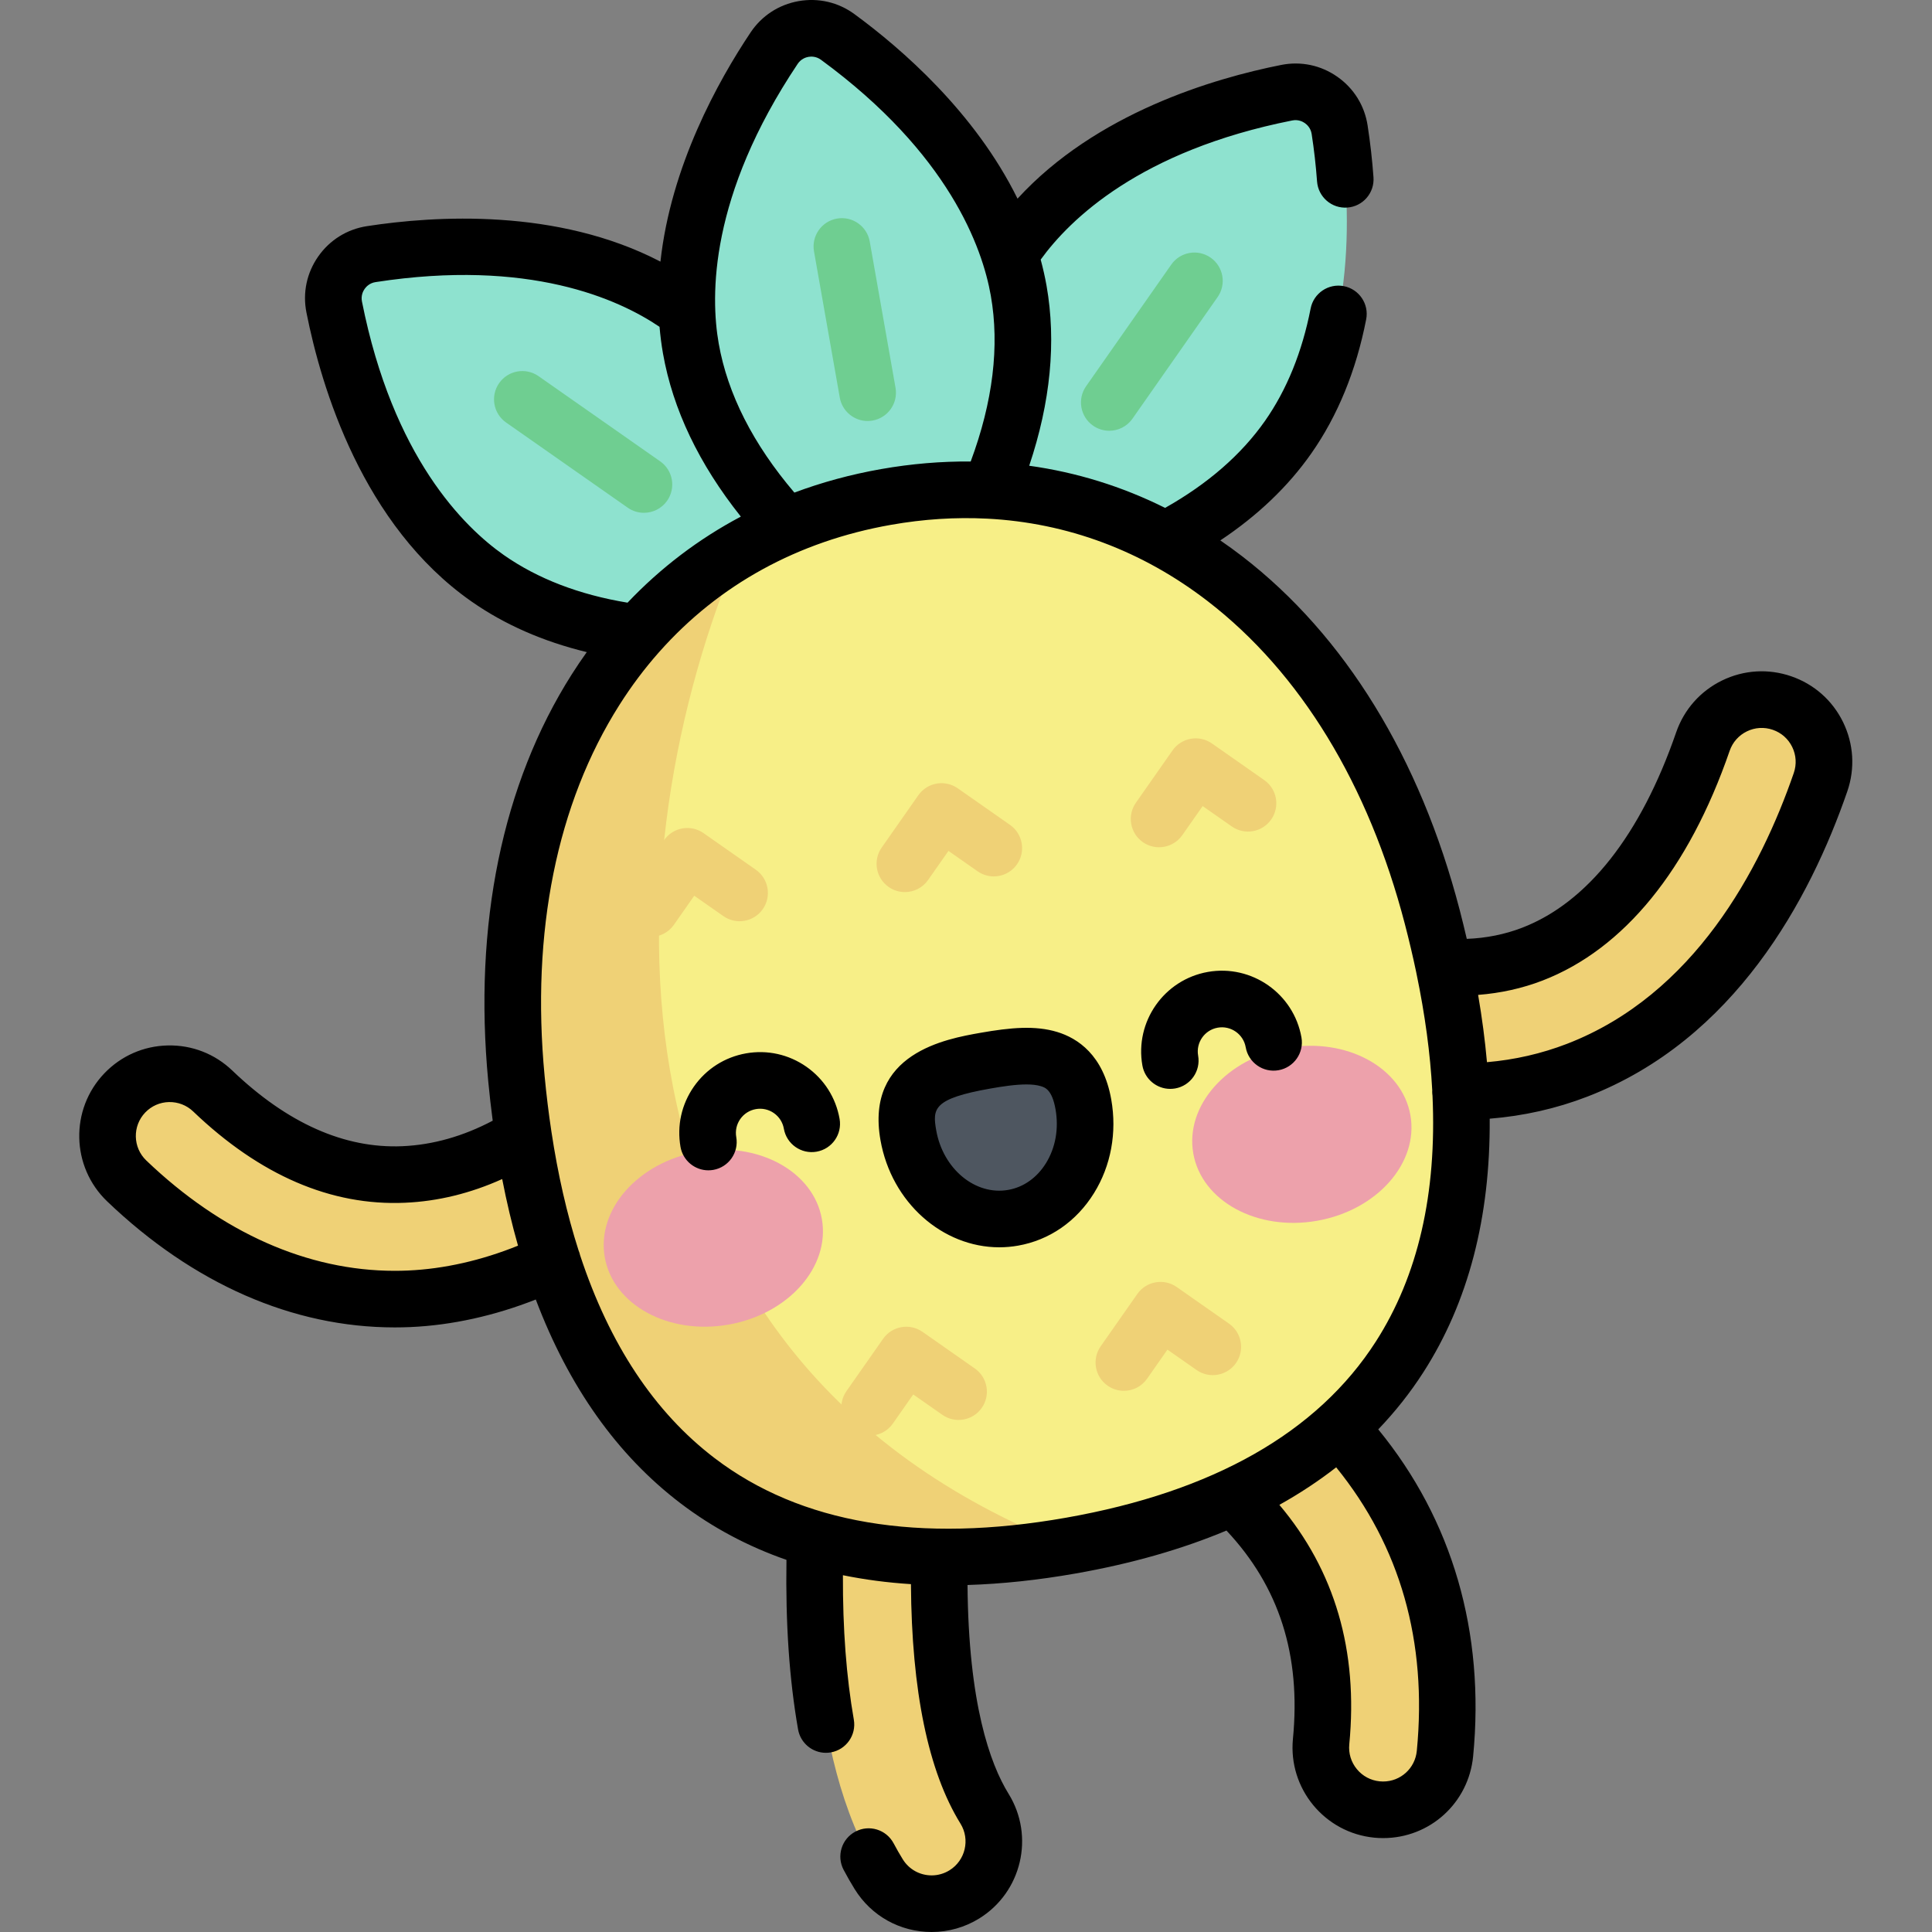 <svg height="512pt" viewBox="-21 0 512 512.001" width="512pt" xmlns="http://www.w3.org/2000/svg"><rect x="-21" y="0" width="512" height="512.001" fill="#808080" stroke="none"/><path d="m225.906 504.5c-5.523 0-10.922-2.773-14.039-7.82-20.082-32.484-17.344-81.742-16.172-102.777.109-1.965.203-3.586.242-4.785.301-9.102 7.945-16.246 17.027-15.93 9.102.301 16.234 7.926 15.93 17.027-.047 1.383-.148 3.25-.273 5.52-.91 16.395-3.332 59.938 11.297 83.605 4.789 7.746 2.391 17.906-5.355 22.695-2.703 1.672-5.699 2.465-8.656 2.465zm0 0" fill="#efd176"/><path d="m345.539 479.617c-.531 0-1.07-.023-1.609-.078-9.062-.879-15.699-8.938-14.82-18 3.047-31.414-8.465-55.742-35.191-74.383-7.469-5.211-9.301-15.488-4.094-22.957 5.211-7.469 15.488-9.301 22.957-4.094 36.332 25.34 53.328 61.516 49.148 104.613-.824 8.523-8 14.898-16.391 14.898zm0 0" fill="#efd176"/><path d="m366 289.301c-14.859 0-29.801-3.699-43.043-10.965-7.984-4.383-10.902-14.406-6.523-22.391 4.383-7.98 14.406-10.902 22.391-6.52 14.258 7.824 31.555 9.109 46.266 3.434 19.441-7.504 35.074-26.984 45.203-56.336 2.973-8.609 12.359-13.18 20.965-10.207 8.609 2.969 13.18 12.355 10.207 20.965-9.344 27.078-28.121 62.305-64.504 76.344-9.844 3.797-20.383 5.676-30.961 5.676zm0 0" fill="#efd176"/><path d="m83.605 344.281c-25.082 0-49.562-10.777-71.027-31.328-6.578-6.297-6.809-16.734-.512-23.312 6.301-6.578 16.738-6.805 23.316-.508 16.129 15.441 33.156 22.891 50.617 22.117 26.688-1.168 45.477-20.324 50.602-26.168 6.004-6.848 16.422-7.531 23.266-1.531 6.852 6.004 7.535 16.422 1.531 23.27-19.492 22.23-47.141 36.203-73.961 37.375-1.277.059-2.555.086-3.832.086zm0 0" fill="#efd176"/><path d="m158.84 80.984c26.875 18.816 37.059 53.695 40.668 71.879 1.312 6.609-3.156 12.988-9.812 14.02-18.324 2.828-54.582 5.184-81.457-13.633-26.875-18.82-37.062-53.699-40.672-71.883-1.312-6.609 3.156-12.988 9.812-14.016 18.324-2.832 54.582-5.188 81.461 13.633zm0 0" fill="#8ee2cf"/><path d="m149.648 135.898c-1.488 0-2.988-.438-4.297-1.355l-32.23-22.57c-3.395-2.375-4.219-7.051-1.844-10.441 2.379-3.395 7.055-4.219 10.445-1.844l32.23 22.57c3.395 2.375 4.219 7.051 1.844 10.445-1.457 2.082-3.785 3.195-6.148 3.195zm0 0" fill="#6fce91"/><path d="m248.121 65.238c-18.816 26.875-16.461 63.137-13.633 81.457 1.027 6.66 7.406 11.125 14.016 9.816 18.188-3.609 53.062-13.797 71.883-40.672 18.816-26.875 16.461-63.133 13.633-81.457-1.027-6.656-7.406-11.125-14.016-9.812-18.188 3.605-53.066 13.793-71.883 40.668zm0 0" fill="#8ee2cf"/><path d="m272.961 114.156c-1.484 0-2.984-.441-4.293-1.355-3.395-2.379-4.219-7.055-1.844-10.445l22.57-32.234c2.375-3.391 7.051-4.215 10.445-1.84 3.391 2.375 4.219 7.051 1.84 10.445l-22.566 32.23c-1.461 2.086-3.789 3.199-6.152 3.199zm0 0" fill="#6fce91"/><path d="m248.961 77.031c5.699 32.312-11.762 64.176-22.07 79.59-3.746 5.598-11.414 6.949-16.848 2.969-14.957-10.953-42.262-34.926-47.961-67.238-5.695-32.309 11.762-64.176 22.07-79.586 3.746-5.602 11.414-6.953 16.848-2.973 14.957 10.957 42.262 34.93 47.961 67.238zm0 0" fill="#8ee2cf"/><path d="m208.93 111.57c-3.57 0-6.738-2.562-7.379-6.199l-6.832-38.754c-.719-4.078 2.004-7.969 6.082-8.688 4.082-.719 7.973 2.008 8.691 6.086l6.832 38.75c.719 4.078-2.004 7.969-6.086 8.688-.438.078-.879.117-1.309.117zm0 0" fill="#6fce91"/><path d="m213.812 131.699c67.023-11.816 124.242 32.52 144.758 111.324 21.344 81.973 1 149.512-95.758 166.574-96.762 17.059-138.977-39.449-146.957-123.777-7.672-81.07 30.93-142.305 97.957-154.121zm0 0" fill="#f7ef87"/><g fill="#efd176"><path d="m174.973 145.73c-42.547 24.824-65.152 76.316-59.117 140.09 7.957 84.094 49.969 140.516 146.156 123.906-129.266-50.812-120.688-185.125-87.039-263.996zm0 0"/><path d="m218.797 236.41c-1.488.004-2.988-.438-4.297-1.355-3.391-2.375-4.219-7.051-1.84-10.445l9.703-13.859c2.379-3.395 7.055-4.219 10.445-1.844l13.863 9.707c3.391 2.375 4.215 7.051 1.84 10.445-2.375 3.391-7.051 4.219-10.445 1.84l-7.715-5.402-5.406 7.719c-1.461 2.082-3.785 3.195-6.148 3.195zm0 0"/><path d="m286.164 224.531c-1.488 0-2.988-.438-4.297-1.355-3.391-2.375-4.219-7.051-1.84-10.445l9.703-13.859c2.379-3.395 7.055-4.219 10.445-1.844l13.863 9.707c3.391 2.375 4.215 7.051 1.84 10.445-2.375 3.391-7.051 4.219-10.445 1.84l-7.715-5.402-5.406 7.719c-1.457 2.082-3.785 3.195-6.148 3.195zm0 0"/><path d="m151.426 248.289c-1.484 0-2.984-.438-4.293-1.355-3.395-2.375-4.219-7.051-1.844-10.445l9.707-13.859c2.375-3.395 7.055-4.219 10.445-1.844l13.859 9.707c3.395 2.375 4.219 7.051 1.844 10.445-2.379 3.391-7.051 4.215-10.445 1.84l-7.719-5.402-5.402 7.719c-1.461 2.082-3.785 3.195-6.152 3.195zm0 0"/><path d="m276.832 368.578c-1.488 0-2.988-.438-4.297-1.355-3.391-2.375-4.219-7.051-1.84-10.445l9.703-13.859c2.379-3.395 7.055-4.219 10.445-1.844l13.863 9.707c3.391 2.375 4.219 7.051 1.84 10.445-2.375 3.391-7.051 4.219-10.445 1.84l-7.715-5.402-5.406 7.719c-1.457 2.082-3.785 3.195-6.148 3.195zm0 0"/><path d="m209.461 380.457c-1.484 0-2.984-.438-4.293-1.355-3.395-2.375-4.219-7.051-1.844-10.445l9.707-13.859c2.375-3.395 7.051-4.219 10.445-1.844l13.859 9.707c3.395 2.375 4.219 7.051 1.844 10.445-2.375 3.391-7.051 4.215-10.445 1.84l-7.719-5.402-5.402 7.719c-1.457 2.082-3.785 3.195-6.152 3.195zm0 0"/></g><path d="m196.805 323.055c-2.23-12.652-16.918-20.637-32.805-17.836-15.891 2.801-26.961 15.324-24.73 27.98 2.23 12.652 16.918 20.637 32.805 17.836 15.891-2.801 26.961-15.328 24.73-27.98zm0 0" fill="#eda1ab"/><path d="m295.234 305.68c2.23 12.652 16.922 20.641 32.809 17.84s26.961-15.328 24.73-27.98c-2.23-12.652-16.922-20.641-32.809-17.84-15.887 2.801-26.961 15.328-24.73 27.98zm0 0" fill="#eda1ab"/><path d="m266.109 292.68c-2.523-14.332-13.148-13.852-25.957-11.59-12.809 2.258-22.957 5.434-20.43 19.77s14.961 24.125 27.773 21.863c12.809-2.258 21.141-15.707 18.613-30.043zm0 0" fill="#4e5660"/><path d="m192.703 282.699c-4.684-3.277-10.363-4.539-15.996-3.547-5.629.996-10.535 4.121-13.816 8.805-3.277 4.684-4.539 10.363-3.547 15.992.645 3.641 3.809 6.199 7.379 6.199.43 0 .871-.039 1.309-.113 4.082-.719 6.805-4.609 6.086-8.688-.297-1.688.078-3.387 1.062-4.789.98-1.398 2.449-2.336 4.133-2.633s3.383.082 4.785 1.062c1.398.98 2.336 2.449 2.633 4.133.719 4.078 4.609 6.809 8.688 6.086 4.078-.719 6.801-4.609 6.082-8.688-.988-5.633-4.117-10.539-8.797-13.82zm274.746-91.301c-2.805-5.758-7.688-10.086-13.742-12.172-6.055-2.094-12.566-1.699-18.328 1.105-5.762 2.805-10.082 7.688-12.176 13.742-9.387 27.199-23.496 45.105-40.812 51.785-4.586 1.77-9.582 2.766-14.68 2.953-.59-2.535-1.207-5.094-1.883-7.68-10.504-40.34-30.426-72.738-57.621-93.695-1.91-1.473-3.848-2.875-5.809-4.219 9.91-6.594 18-14.324 24.129-23.078 6.98-9.969 11.867-21.914 14.523-35.504.797-4.062-1.855-8.004-5.918-8.801-4.062-.793-8.008 1.855-8.801 5.922-2.254 11.523-6.32 21.539-12.09 29.781-6.27 8.949-15.172 16.691-26.48 23.059-11.402-5.688-23.473-9.426-36.012-11.168 5.652-16.852 7.211-32.863 4.598-47.699-.418-2.355-.945-4.664-1.555-6.93 7.711-10.656 26.324-28.871 66.668-36.875 1.586-.316 2.773.305 3.34.703.57.398 1.559 1.305 1.805 2.898.641 4.145 1.121 8.367 1.426 12.551.301 4.129 3.891 7.242 8.023 6.934 4.129-.301 7.234-3.891 6.934-8.023-.332-4.582-.855-9.207-1.559-13.75-.812-5.262-3.66-9.84-8.023-12.895s-9.641-4.168-14.863-3.133c-17.891 3.551-49.086 12.738-69.887 35.438-11.262-22.863-30.73-39.754-43.223-48.906-4.293-3.145-9.547-4.363-14.793-3.441-5.246.926-9.766 3.871-12.723 8.293-8.609 12.875-21.125 35.406-23.891 60.742-27.309-14.215-59.766-12.18-77.789-9.398-5.262.812-9.84 3.664-12.898 8.023-3.055 4.363-4.168 9.645-3.129 14.863 3.953 19.93 14.895 56.379 43.723 76.566 8.758 6.129 19.004 10.625 30.57 13.43-1.383 1.938-2.727 3.914-4.016 5.953-18.387 28.992-26.027 66.254-22.102 107.75.336 3.562.738 7.051 1.188 10.477-7.828 4.133-15.848 6.406-23.91 6.758-15.324.672-30.5-6.066-45.098-20.043-4.629-4.434-10.688-6.797-17.113-6.656-6.406.141-12.371 2.766-16.805 7.395-9.145 9.559-8.812 24.773.742 33.918 22.832 21.855 49.184 33.41 76.215 33.41 1.383 0 2.781-.031 4.16-.09 10.945-.48 22.289-2.988 33.223-7.305 8.762 23.141 21.562 41.211 38.332 53.984 8.441 6.434 17.824 11.434 28.102 15.016-.262 16.863.746 31.613 3.074 44.922.637 3.645 3.805 6.211 7.379 6.211.43 0 .863-.039 1.301-.113 4.082-.715 6.812-4.602 6.098-8.68-1.988-11.371-2.941-23.965-2.891-38.273 5.773 1.172 11.777 1.969 18.027 2.363.184 28.309 4.586 49.648 13.129 63.469 2.605 4.215 1.293 9.766-2.922 12.371-1.422.879-3.051 1.344-4.711 1.344-3.145 0-6.008-1.594-7.66-4.262-.836-1.352-1.648-2.773-2.422-4.23-1.941-3.66-6.48-5.051-10.141-3.113-3.66 1.941-5.051 6.48-3.109 10.141.926 1.75 1.906 3.461 2.914 5.09 4.402 7.125 12.035 11.375 20.418 11.375 4.445 0 8.805-1.238 12.598-3.582 11.254-6.957 14.75-21.77 7.793-33.02-4.941-7.996-10.648-24.012-10.891-55.355 9.133-.285 18.703-1.297 28.707-3.059 14.746-2.602 28.059-6.398 39.914-11.371 13.992 14.895 19.77 33 17.617 55.199-1.277 13.168 8.398 24.914 21.566 26.191.77.078 1.555.113 2.332.113 12.402 0 22.656-9.316 23.855-21.676 3.188-32.871-5.496-62.664-25.145-86.637 4.484-4.676 8.484-9.723 11.969-15.152 11.898-18.531 17.75-41.016 17.566-67.184 8.949-.719 17.629-2.664 25.875-5.848 39.066-15.074 59.027-52.312 68.895-80.895 2.09-6.059 1.695-12.566-1.109-18.328zm-380.34 145.305c-1.16.051-2.336.078-3.504.078-23.09 0-45.855-10.113-65.84-29.242-3.582-3.43-3.707-9.129-.281-12.711 1.664-1.734 3.898-2.719 6.297-2.77 2.402-.043 4.68.832 6.414 2.492 17.672 16.918 36.562 25.059 56.133 24.191 8.734-.379 17.363-2.492 25.758-6.281 1.195 6.137 2.59 12.02 4.195 17.652-9.637 3.906-19.609 6.172-29.172 6.59zm103.277-319.77c.895-1.34 2.176-1.742 2.859-1.863.684-.117 2.023-.18 3.324.773 33.957 24.875 42.773 49.828 45.004 62.492 2.359 13.371.555 28.141-5.328 43.969-7.785-.066-15.711.594-23.738 2.008-8.027 1.414-15.699 3.508-22.992 6.23-10.941-12.859-17.691-26.125-20.047-39.492-2.234-12.664-2.484-39.125 20.918-74.117zm-77.848 130.172c-10.531-7.375-29.422-25.914-37.617-67.199-.312-1.582.309-2.773.707-3.34.398-.566 1.305-1.559 2.898-1.805 40.648-6.277 64.367 4.477 75.258 11.852.203 2.336.496 4.688.91 7.043 2.617 14.836 9.559 29.348 20.637 43.25-11.191 5.926-21.254 13.566-30.023 22.809-12.805-2.113-23.816-6.344-32.77-12.609zm241.93 316.891c-.449 4.629-4.289 8.121-8.93 8.121-.297 0-.594-.012-.887-.043-2.391-.23-4.547-1.379-6.07-3.234-1.527-1.852-2.242-4.188-2.008-6.578 2.398-24.762-3.832-46.059-18.527-63.461 5.398-3.016 10.422-6.328 15.059-9.945 16.98 20.926 24.172 46.168 21.363 75.141zm-10.871-108.445c-15.461 24.082-43.082 39.781-82.09 46.66-39.008 6.879-70.328 1.57-93.098-15.77-15.969-12.164-27.891-30.172-35.672-53.777-.098-.445-.238-.887-.422-1.32-3.07-9.59-5.469-20.082-7.188-31.469-.004-.027-.008-.055-.012-.086-.715-4.738-1.316-9.629-1.793-14.676-3.613-38.156 3.246-72.148 19.832-98.305 3.152-4.977 6.625-9.598 10.395-13.867.074-.078.145-.164.215-.242 15.758-17.746 36.668-29.262 61.348-33.613 8.645-1.527 17.156-2.066 25.465-1.641h.027c21.195 1.094 41.066 8.477 58.449 21.871 24.531 18.91 42.602 48.508 52.258 85.594 1.113 4.277 2.102 8.477 2.969 12.594.027.176.062.352.105.52 2.262 10.879 3.652 21.199 4.176 30.949-.004.109-.016.219-.016.328 0 .363.035.715.082 1.062 1.184 25.914-3.828 47.742-15.031 65.188zm110.781-150.719c-8.828 25.578-26.426 58.793-60.117 71.797-6.75 2.602-13.855 4.227-21.199 4.859-.512-5.781-1.297-11.73-2.344-17.832 5.906-.453 11.691-1.723 17.074-3.801 21.566-8.324 38.715-29.379 49.59-60.887.785-2.27 2.406-4.098 4.562-5.148 2.16-1.051 4.598-1.199 6.867-.414 2.27.781 4.102 2.402 5.148 4.559 1.051 2.16 1.199 4.598.418 6.867zm-155.27 52.738c-11.625 2.051-19.414 13.176-17.363 24.797.641 3.641 3.805 6.199 7.375 6.199.434 0 .871-.039 1.312-.113 4.078-.719 6.805-4.609 6.086-8.691-.613-3.477 1.715-6.805 5.191-7.418 3.48-.613 6.809 1.719 7.418 5.195.723 4.078 4.609 6.801 8.691 6.082 4.078-.719 6.801-4.609 6.082-8.688-2.047-11.621-13.176-19.41-24.793-17.363zm-39.941 15.914c-5.82-1.766-12.332-1.188-20.316.219-9.152 1.613-30.582 5.391-26.516 28.457 2.922 16.566 16.492 28.387 31.484 28.387 1.645 0 3.309-.145 4.977-.438 8.324-1.469 15.477-6.414 20.133-13.93 4.488-7.242 6.109-16.051 4.566-24.801-2.082-11.824-8.941-16.258-14.328-17.895zm-2.988 34.793c-2.379 3.836-5.926 6.344-9.988 7.059-8.715 1.539-17.277-5.543-19.082-15.777-1.016-5.754-.824-8.41 14.344-11.082 3.223-.57 6.676-1.09 9.559-1.09 1.445 0 2.742.133 3.797.453 1.121.34 2.992.906 3.918 6.141.902 5.117-.004 10.195-2.547 14.297zm0 0"/></svg>